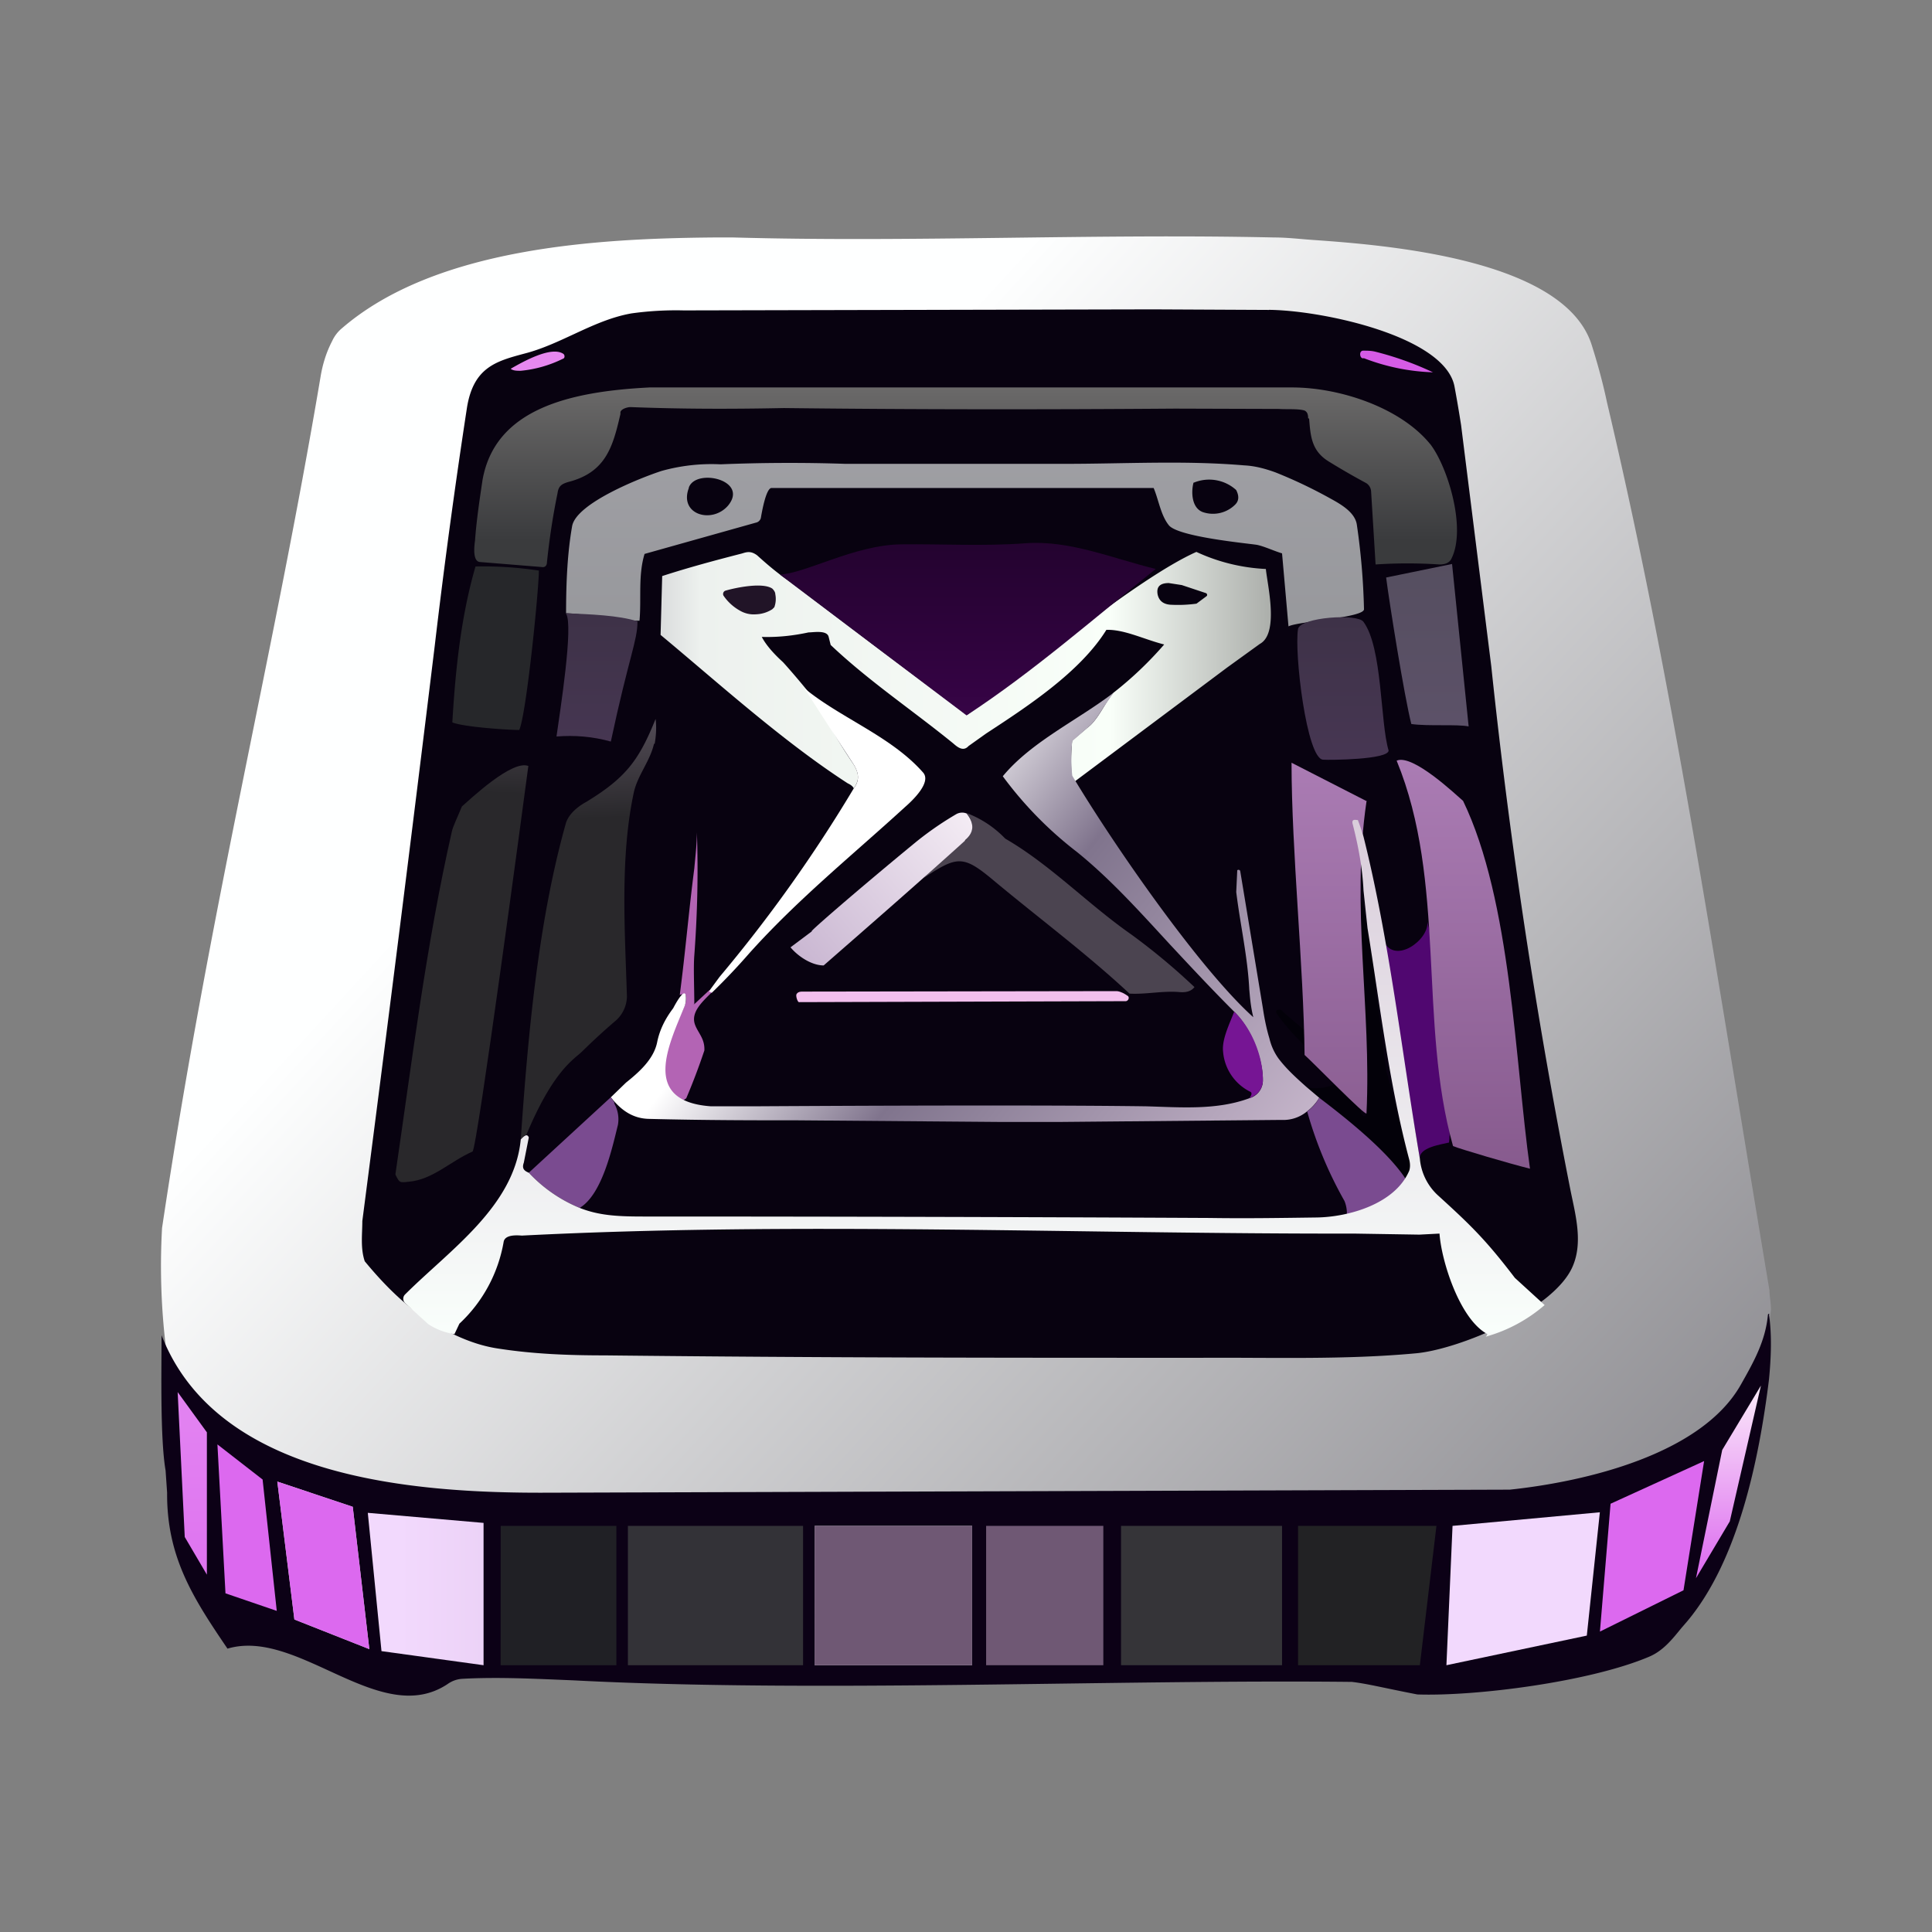 <svg xmlns="http://www.w3.org/2000/svg" width="24" height="24" fill="none" viewBox="0 0 24 24">
    <rect x="0" y="0" width="24" height="24" fill="#808080" stroke="none"/>
    <path fill="url(#0XGAS__a)" d="M15.832 2.95c.15 0 .306.018.468.03.9.063 3.144.232 3.475 1.313.075.238.138.47.188.707.812 3.437 1.312 6.812 2.018 11.03 0 .075.019.156.019.238-.187 1.975-2.387 2.262-3.937 2.262l-4.656.031c-2.413-.05-3.375-.012-6.55 0-1.55 0-4.137-.012-4.781-1.706a8.4 8.4 0 0 1-.063-1.6c.594-3.974 1.388-7.124 1.97-10.58.024-.144.068-.294.143-.438a.45.45 0 0 1 .125-.162c1.162-1 3.168-1.113 4.612-1.125h.25c2.238.062 4.481-.05 6.719 0"/>
    <path fill="#080210" d="m15.763 3.85-1.438-.007-5.83.013a4 4 0 0 0-.65.037c-.47.082-.87.382-1.332.5-.35.094-.631.17-.712.67q-.226 1.474-.4 2.955a924 924 0 0 1-.9 7.15c0 .162-.025.337.03.5.438.531.77.75 1.113.912.2.094.382.15.563.175.412.063.831.082 1.306.082 2.744.03 4.944.03 7.412.03.888-.005 1.775.026 2.656-.055.532-.044 1.725-.538 1.956-1.082.126-.293.038-.625-.024-.925a73 73 0 0 1-.988-6.53L18.15 5.28a17 17 0 0 0-.081-.475c-.113-.625-1.638-.95-2.306-.956"/>
    <path fill="url(#0XGAS__b)" d="M8.95 5.768a21 21 0 0 1 1.55-.006h2.732c.737 0 1.487-.044 2.224.019.125.006.25.037.388.087q.356.142.694.331c.137.075.3.175.318.325q.076.518.088 1.044c0 .106-.819.15-.938.213l-.08-.907c-.101-.03-.22-.087-.313-.106-.125-.019-.982-.1-1.094-.244-.1-.125-.125-.312-.188-.462h-4.75c-.068.012-.118.306-.13.375a.08.08 0 0 1-.063.056l-1.381.388c-.082.268-.038.562-.063.83-.306 0-.606-.08-.912-.093 0-.4.018-.756.075-1.081.05-.288.862-.606 1.112-.687a2.3 2.3 0 0 1 .731-.082M14.825 6c-.031.125-.019.33.138.368a.39.39 0 0 0 .375-.094c.062-.056.05-.125.018-.187A.5.5 0 0 0 14.82 6zm-6.268.062c-.125.331.287.45.487.219.263-.319-.4-.469-.487-.225z"/>
    <path fill="url(#0XGAS__c)" d="M14.862 6.856c.271.126.564.198.863.212.018.194.168.8-.075.931l-.407.294-1.906 1.425a.2.2 0 0 1-.025-.081 2.6 2.6 0 0 1 .007-.438l.23-.193c.113-.113.176-.27.282-.4a4.5 4.5 0 0 0 .631-.6c.025.006.019.018 0 0-.25-.063-.493-.188-.718-.182-.325.525-.988.957-1.494 1.288l-.219.156c-.062.069-.131.019-.187-.031-.507-.413-1.05-.775-1.525-1.225l-.025-.1c-.02-.088-.188-.056-.25-.056q-.3.065-.581.056.075.142.262.312c.037.038.388.438.456.563q.19.366.425.712c.063.107.075.188 0 .294q-.018-.036-.075-.062c-.812-.525-1.625-1.263-2.325-1.844l.02-.731c.33-.107.655-.194.993-.281.062-.02.112-.032.187.024.125.113.25.22.388.313l1.106.837 1.112.832c.694-.52 2.119-1.7 2.85-2.025m-.481.531q-.03-.143.137-.144l.163.025c.044.013.338.063.312.125l-.006.013c-.037.031-.1.1-.143.1a1.3 1.3 0 0 1-.313 0c-.081 0-.131-.044-.15-.119"/>
    <path fill="#080210" d="m14.519 7.243.162.025.3.1a.025.025 0 0 1 .013.031l-.006.007-.125.093a1.7 1.7 0 0 1-.325.013q-.13-.01-.157-.125c-.018-.094.025-.144.138-.144"/>
    <path fill="url(#0XGAS__d)" d="M17.219 7.174c.038.3.225 1.475.313 1.82.218.03.568 0 .712.03l-.206-2.018"/>
    <path fill="url(#0XGAS__e)" d="M16.937 7.724c-.075-.106-.78-.056-.812.088-.05.287.106 1.619.312 1.625.082.006.807 0 .813-.113-.106-.35-.075-1.28-.313-1.6"/>
    <path fill="url(#0XGAS__f)" d="M7.032 7.624c.094.144-.075 1.213-.119 1.525.225-.018.45 0 .675.063.225-1.056.331-1.25.331-1.494-.237-.075-.587-.087-.887-.1z"/>
    <path fill="#fff" d="M10 8.556c.45.368 1.075.593 1.469 1.043.1.12-.125.338-.225.425-.656.6-1.338 1.15-1.938 1.82a8 8 0 0 1-.462.487c-.019.012-.037 0-.031-.025l.125-.17a18 18 0 0 0 1.668-2.343c.075-.1.063-.187 0-.294q-.305-.467-.606-.937z"/>
    <path fill="#B364B4" d="M8.813 12.306v.006c0 .006 0 .012.012.012h.02c-.126.125-.263.25-.213.4.037.107.125.175.118.325a8 8 0 0 1-.225.594c-.175.137-.256.075-.38-.375-.007-.05.03-.113.055-.156.107-.219.225-.425.307-.625a.23.23 0 0 0 .012-.125c-.012 0-.056-.019-.075 0 .069-.525.113-1.05.181-1.575.013-.144.032-.306.032-.45.018.512.006 1.019-.032 1.531-.012.15 0 .406 0 .606 0-.006-.018.013 0 0l.188-.175z"/>
    <path fill="#4B4450" d="M12.482 10.412a1.3 1.3 0 0 0-.475-.312c.1.124.093.243-.02.343-.062.056-.243.169-.418.356l-.094.107c.419-.275.488-.288.875.037.563.469 1.144.9 1.681 1.4.2.012.413-.037.62-.019q.131.012.187-.062a8 8 0 0 0-.788-.656c-.537-.375-1-.863-1.562-1.188z"/>
    <path fill="#030109" d="m16.988 11.53.093.563c0 .106 0 .206.019.313.05.306.081.624.125.912l.05.175c.069.306.15.606.231.906a.3.3 0 0 1 0 .144.5.5 0 0 1-.093.144q-.03-.02-.013-.075a.03.03 0 0 0 .001-.017.03.03 0 0 0-.007-.015 4 4 0 0 1-.469-.425 3 3 0 0 0-.538-.518l-.143-.125c.169.018.3-.007.406-.094l.013-.019-.007-.025a.6.6 0 0 0-.15-.144l-.156-.112a3 3 0 0 1-.481-.513q-.045-.063.031-.062c.012 0 .025.006.05.038q.393.33.775.674c.075.063.175.094.169.22a4 4 0 0 0 .012.355l.019.025a.03.03 0 0 0 .044 0l.006-.018a6 6 0 0 0-.031-1.025l-.069-.625a9 9 0 0 1-.006-.938c0-.031.006-.043.025-.05.012 0 .025.007.025.019z"/>
    <path fill="url(#0XGAS__g)" d="M16.975 9.956c-.194 1.318.063 2.568 0 3.874 0 .05-.669-.637-.769-.725-.012-1.106-.162-2.537-.162-3.63l.938.48z"/>
    <path fill="url(#0XGAS__h)" d="M11.988 10.437q.17-.142.019-.332a.15.15 0 0 0-.125.007 4 4 0 0 0-.537.375c-.676.556-1.37 1.156-1.25 1.075l-.275.206c.093.112.262.225.412.225.594-.519 1.175-1.025 1.756-1.55z"/>
    <path fill="url(#0XGAS__i)" d="M8.125 9.237c-.05.219-.2.387-.25.6-.175.812-.112 1.719-.087 2.543a.41.41 0 0 1-.156.313 8 8 0 0 0-.407.375c-.1.094-.356.237-.687 1.031-.006 0-.019 0-.031.013l-.038.043c.088-1.268.213-2.7.563-3.937.037-.106.137-.194.25-.256.493-.3.656-.519.862-1.031.013.106.006.212-.012.312z"/>
    <path fill="#500770" d="m17.731 11.45.032.13c.062.8.168 1.6.243 2.4.006.088 0 .163-.006.213-.106.025-.375.063-.362.2l-.432-2.531-.012-.163c.137.282.562-.025.537-.25"/>
    <path fill="url(#0XGAS__j)" d="M17.35 9.45c.619 1.506.269 3.25.7 4.787.088.037.706.219.956.281-.187-1.331-.231-3.325-.831-4.569-.088-.075-.625-.587-.825-.5"/>
    <path fill="url(#0XGAS__k)" d="M6.563 9.518c-.062.469-.637 4.762-.693 4.787-.275.12-.494.35-.794.375-.113.013-.113.013-.163-.087v-.013c.207-1.412.382-2.85.7-4.25.013-.062.063-.162.125-.312.094-.081.632-.594.831-.5z"/>
    <path fill="url(#0XGAS__l)" d="m13.832 8.606-.12.175c-.05.08-.1.162-.162.225l-.23.2a2 2 0 0 0 0 .43c.5.838 1.58 2.4 2.249 3-.038-.15-.044-.293-.05-.343-.019-.4-.113-.812-.162-1.212l.012-.257v-.012c.013-.013.031-.006.037.006l.282 1.706c.025.169.056.294.081.375a.7.7 0 0 0 .113.25c.1.132.218.238.343.35l.163.138a.6.6 0 0 1-.15.168.46.46 0 0 1-.319.107l-2.725.025h-.8l-2.487-.02c-.525 0-1.144 0-1.85-.018-.213-.006-.356-.125-.469-.268l.188-.182c.156-.125.343-.287.387-.5.031-.156.1-.293.2-.425.006-.012.138-.268.156-.156a.3.3 0 0 1-.012.125c-.2.488-.55 1.188.325 1.25h.519q3.441-.02 4.887 0c.431.012.875.05 1.281-.1a.23.23 0 0 0 .169-.231c0-.263-.15-.644-.356-.844-.27-.269-.532-.55-.794-.831-.375-.406-.738-.813-1.163-1.156a4.7 4.7 0 0 1-.918-.938c.356-.431.937-.7 1.375-1.037"/>
    <path fill="#761594" d="M15.332 12.568c.218.206.356.556.356.844q0 .166-.17.231c.032-.038.038-.069.013-.081a.61.61 0 0 1-.337-.494c-.019-.156.081-.35.137-.5"/>
    <path fill="#7A4B90" d="M7.588 13.63c.044.063.056.082.038.07a.4.4 0 0 1 .05.274c-.07.281-.194.863-.475 1.031a1.8 1.8 0 0 1-.632-.437zm8.8.007c.33.25.856.668 1.08 1.018-.212.213-.362.438-.737.438a.4.4 0 0 0-.03-.175 5 5 0 0 1-.463-1.112.5.5 0 0 0 .15-.17"/>
    <path fill="url(#0XGAS__m)" d="M16.938 10.393a3 3 0 0 0-.07-.206c-.024 0-.061-.013-.068.019v.018c.075.288.125.563.138.838l.05.469c.156.962.269 1.937.518 2.874.013.05.013.1 0 .138-.175.412-.75.575-1.15.581-.443.006-.887.013-1.33.006-2.35-.012-4.688-.018-7.038-.018-.319 0-.55-.013-.787-.107a1.8 1.8 0 0 1-.632-.437c-.062-.025-.087-.056-.062-.125l.062-.313c-.024-.062-.075 0-.1.025-.08.832-.88 1.37-1.437 1.925a.075.075 0 0 0 0 .107l.288.262q.148.096.325.125l.062-.131c.29-.27.483-.628.55-1.019q.02-.093.225-.075c3.431-.175 6.906-.019 10.337-.025l.813.013.25-.013c.024.344.25 1.056.587 1.244.012 0 .006.018-.013.037a1.9 1.9 0 0 0 .732-.393l-.37-.338c-.362-.475-.55-.656-.962-1.031a.7.7 0 0 1-.218-.45c-.225-1.319-.375-2.7-.7-4"/>
    <path fill="#0C0116" d="M21.981 16.33q-.009-.018-.019 0c-.03.332-.18.594-.343.882-.494.856-1.919 1.193-2.863 1.293l-11.974.038c-1.675.006-4.087-.188-4.775-1.956 0 .406-.019 1.28.05 1.68l.019.276c-.006.8.325 1.312.75 1.937.881-.262 1.9 1 2.737.438a.35.35 0 0 1 .175-.063c.45-.025.925 0 1.388.019 3 .156 6.712-.013 9.668.019.2.024.394.075.813.156.724.025 2.143-.156 2.88-.469.176-.075.288-.219.4-.356l.076-.088c.625-.75.887-1.987 1.012-3 .025-.256.038-.55 0-.806z"/>
    <path fill="#E788EF" d="M6.47 4.606c-.05 0-.095 0-.126-.025.163-.094.5-.281.65-.188.025.013.025.057 0 .063a1.5 1.5 0 0 1-.525.15"/>
    <path fill="#D55BE6" d="M16.938 4.45c-.044.012-.063-.088-.007-.094.05 0 .1 0 .15.012q.372.093.72.257a2.6 2.6 0 0 1-.857-.175z"/>
    <path fill="url(#0XGAS__n)" d="M17.763 5.512c.218.275.462 1.063.262 1.438q-.039.063-.144.062a6 6 0 0 0-.793 0l-.056-.912a.13.13 0 0 0-.063-.1 9 9 0 0 1-.456-.263c-.219-.131-.232-.312-.25-.525 0-.031-.007 0-.013-.019 0-.056-.018-.08-.044-.093-.08-.025-.23-.013-.318-.02L14.6 5.076c-1.625.012-3.243.012-4.862-.007-.637.013-1.269.013-1.906-.012-.031 0-.113.019-.125.062v.025c-.094.407-.181.725-.65.844-.081.025-.119.05-.131.138q-.085.412-.132.862c0 .037-.025.063-.062.056l-.763-.062c-.106 0-.075-.213-.068-.269.018-.25.056-.5.093-.75.157-.887 1.088-1.1 2.075-1.15h7.981c.594 0 1.344.25 1.713.7"/>
    <path fill="url(#0XGAS__o)" d="M6.688 7.087a4.6 4.6 0 0 0-.781-.05c-.182.625-.25 1.294-.288 1.937.138.057.688.094.831.094.088-.187.244-1.737.244-1.981z"/>
    <path fill="#211427" d="M9.594 7.312c.019.019.037.044.037.069a.3.3 0 0 1-.012.162l-.025.025a.4.4 0 0 1-.2.063.34.34 0 0 1-.2-.044.6.6 0 0 1-.206-.187.044.044 0 0 1 .008-.053.04.04 0 0 1 .017-.01c.131-.038.462-.106.581-.025"/>
    <path fill="url(#0XGAS__p)" d="M14.357 7.068c-.538-.131-1.07-.362-1.625-.319-.513.038-1.032.007-1.538.013-.575.006-1.187.362-1.506.375l2.319 1.75c.83-.544 1.575-1.2 2.35-1.819"/>
    <path fill="#F2BFED" d="M13.875 12.312c.05.006.094.031.138.062.018.019.006.056-.025.063l-4.063.012c-.018 0-.043-.08-.03-.1q.016-.029.062-.031z"/>
    <path fill="#202025" d="M6.22 18.955h1.437v1.731H6.219z"/>
    <path fill="#333237" d="M7.8 18.955h2.176v1.731H7.8z"/>
    <path fill="#D9D9D9" d="M10.12 18.955h1.956v1.731h-1.957z"/>
    <path fill="url(#0XGAS__q)" d="M10.12 18.955h1.956v1.731h-1.957z"/>
    <path fill="url(#0XGAS__r)" d="M13.706 18.955H12.25v1.731h1.456z"/>
    <path fill="#353438" d="M13.926 18.955h2v1.731h-2z"/>
    <path fill="#222224" d="M16.125 18.955h1.719l-.206 1.731h-1.513z"/>
    <path fill="url(#0XGAS__s)" d="m18.044 18.955 1.83-.169-.162 1.532-1.744.368z"/>
    <path fill="url(#0XGAS__t)" d="m20.007 18.68 1.162-.53-.256 1.605-1.038.513z"/>
    <path fill="url(#0XGAS__u)" d="m6.007 18.918-1.438-.125.17 1.718 1.268.175z"/>
    <path fill="#D9D9D9" d="m4.382 18.718-.937-.313.212 1.713.931.368z"/>
    <path fill="url(#0XGAS__v)" d="m4.382 18.718-.937-.313.212 1.713.931.368z"/>
    <path fill="url(#0XGAS__w)" d="m3.263 18.38-.562-.437.1 1.85.637.218-.175-1.624z"/>
    <path fill="url(#0XGAS__x)" d="m2.57 17.793-.363-.5.088 1.8.275.468z"/>
    <path fill="url(#0XGAS__y)" d="m21.394 18.012.481-.8-.387 1.687-.42.706z"/>
    <defs>
        <linearGradient id="0XGAS__a" x1="6.394" x2="22.619" y1="3.445" y2="18.36" gradientUnits="userSpaceOnUse">
            <stop offset=".2" stop-color="#FEFFFF"/>
            <stop offset="1" stop-color="#89888D"/>
        </linearGradient>
        <linearGradient id="0XGAS__b" x1="12" x2="12" y1="2.958" y2="21.064" gradientUnits="userSpaceOnUse">
            <stop stop-color="#A7A6AC"/>
            <stop offset="1" stop-color="#6D7371"/>
        </linearGradient>
        <linearGradient id="0XGAS__c" x1="2.445" x2="22" y1="7.758" y2="7.687" gradientUnits="userSpaceOnUse">
            <stop offset=".17" stop-color="#80788B"/>
            <stop offset=".32" stop-color="#EDF1EE"/>
            <stop offset=".58" stop-color="#F9FFF9"/>
            <stop offset=".78" stop-color="#626260"/>
        </linearGradient>
        <linearGradient id="0XGAS__d" x1="12" x2="12" y1="2.936" y2="21.064" gradientUnits="userSpaceOnUse">
            <stop stop-color="#48494F"/>
            <stop offset="1" stop-color="#84619A"/>
        </linearGradient>
        <linearGradient id="0XGAS__e" x1="11.972" x2="11.972" y1="2.943" y2="21.111" gradientUnits="userSpaceOnUse">
            <stop stop-color="#26272A"/>
            <stop offset="1" stop-color="#82529C"/>
        </linearGradient>
        <linearGradient id="0XGAS__f" x1="12.062" x2="12.062" y1="2.936" y2="21.064" gradientUnits="userSpaceOnUse">
            <stop stop-color="#26272A"/>
            <stop offset="1" stop-color="#82529C"/>
        </linearGradient>
        <linearGradient id="0XGAS__g" x1="11.959" x2="11.959" y1="2.936" y2="21.079" gradientUnits="userSpaceOnUse">
            <stop stop-color="#D8A6E4"/>
            <stop offset="1" stop-color="#59305D"/>
        </linearGradient>
        <linearGradient id="0XGAS__h" x1="20.434" x2=".695" y1="2.919" y2="19.583" gradientUnits="userSpaceOnUse">
            <stop offset=".41" stop-color="#FBF5FA"/>
            <stop offset=".87" stop-color="#451066"/>
        </linearGradient>
        <linearGradient id="0XGAS__i" x1="4.899" x2="5.5" y1="2.568" y2="21.269" gradientUnits="userSpaceOnUse">
            <stop offset=".11" stop-color="#EDCFF5"/>
            <stop offset=".41" stop-color="#29282B"/>
        </linearGradient>
        <linearGradient id="0XGAS__j" x1="12.037" x2="12.037" y1="2.95" y2="21.064" gradientUnits="userSpaceOnUse">
            <stop stop-color="#D8A6E4"/>
            <stop offset="1" stop-color="#59305D"/>
        </linearGradient>
        <linearGradient id="0XGAS__k" x1="19.057" x2="18.454" y1="2.605" y2="21.275" gradientUnits="userSpaceOnUse">
            <stop offset=".11" stop-color="#EDCFF5"/>
            <stop offset=".41" stop-color="#29282B"/>
        </linearGradient>
        <linearGradient id="0XGAS__l" x1="13.463" x2="22.637" y1="5.317" y2="12.466" gradientUnits="userSpaceOnUse">
            <stop offset=".08" stop-color="#fff"/>
            <stop offset=".28" stop-color="#80748D"/>
            <stop offset=".93" stop-color="#FAE7F9"/>
        </linearGradient>
        <linearGradient id="0XGAS__m" x1="11.993" x2="11.993" y1="2.926" y2="21.064" gradientUnits="userSpaceOnUse">
            <stop stop-color="#B594B5"/>
            <stop offset=".75" stop-color="#F9FEFB"/>
            <stop offset=".84" stop-color="#97729E"/>
        </linearGradient>
        <linearGradient id="0XGAS__n" x1="11.998" x2="11.998" y1="2.429" y2="21.056" gradientUnits="userSpaceOnUse">
            <stop stop-color="#A7A3A0"/>
            <stop offset=".23" stop-color="#3A3B3D"/>
        </linearGradient>
        <linearGradient id="0XGAS__o" x1="11.999" x2="14.756" y1="11.987" y2="22.894" gradientUnits="userSpaceOnUse">
            <stop stop-color="#26272A"/>
            <stop offset="1" stop-color="#82529C"/>
        </linearGradient>
        <linearGradient id="0XGAS__p" x1="11.986" x2="11.986" y1="2.929" y2="21.116" gradientUnits="userSpaceOnUse">
            <stop stop-color="#020107"/>
            <stop offset=".63" stop-color="#670680"/>
        </linearGradient>
        <linearGradient id="0XGAS__q" x1="19.125" x2="2" y1="11.967" y2="11.967" gradientUnits="userSpaceOnUse">
            <stop stop-color="#F2D9FD"/>
            <stop offset=".26" stop-color="#6F5874"/>
        </linearGradient>
        <linearGradient id="0XGAS__r" x1="4.832" x2="22" y1="11.967" y2="11.967" gradientUnits="userSpaceOnUse">
            <stop stop-color="#F2D9FD"/>
            <stop offset=".26" stop-color="#6F5874"/>
        </linearGradient>
        <linearGradient id="0XGAS__s" x1="19.114" x2="2" y1="12" y2="12" gradientUnits="userSpaceOnUse">
            <stop offset=".09" stop-color="#F2D9FD"/>
            <stop offset=".6" stop-color="#A27DAA"/>
        </linearGradient>
        <linearGradient id="0XGAS__t" x1="12.048" x2="12.048" y1="2.936" y2="21.064" gradientUnits="userSpaceOnUse">
            <stop stop-color="#FBEBFA"/>
            <stop offset=".48" stop-color="#DC69EF"/>
        </linearGradient>
        <linearGradient id="0XGAS__u" x1="4.956" x2="22" y1="12.03" y2="12.03" gradientUnits="userSpaceOnUse">
            <stop stop-color="#F2D9FD"/>
            <stop offset=".81" stop-color="#A27DAA"/>
        </linearGradient>
        <linearGradient id="0XGAS__v" x1="12.055" x2="12.055" y1="2.882" y2="21.064" gradientUnits="userSpaceOnUse">
            <stop stop-color="#FBEBFA"/>
            <stop offset=".48" stop-color="#DC69EF"/>
        </linearGradient>
        <linearGradient id="0XGAS__w" x1="12" x2="12" y1="2.882" y2="21.064" gradientUnits="userSpaceOnUse">
            <stop stop-color="#FBEBFA"/>
            <stop offset=".71" stop-color="#DC69EF"/>
        </linearGradient>
        <linearGradient id="0XGAS__x" x1="12" x2="12" y1="2.936" y2="21.064" gradientUnits="userSpaceOnUse">
            <stop stop-color="#FBEBFA"/>
            <stop offset="1" stop-color="#DC69EF"/>
        </linearGradient>
        <linearGradient id="0XGAS__y" x1="21.469" x2="21.469" y1="17.212" y2="19.605" gradientUnits="userSpaceOnUse">
            <stop stop-color="#FBEBFA"/>
            <stop offset="1" stop-color="#DC69EF"/>
        </linearGradient>
    </defs>
</svg>
